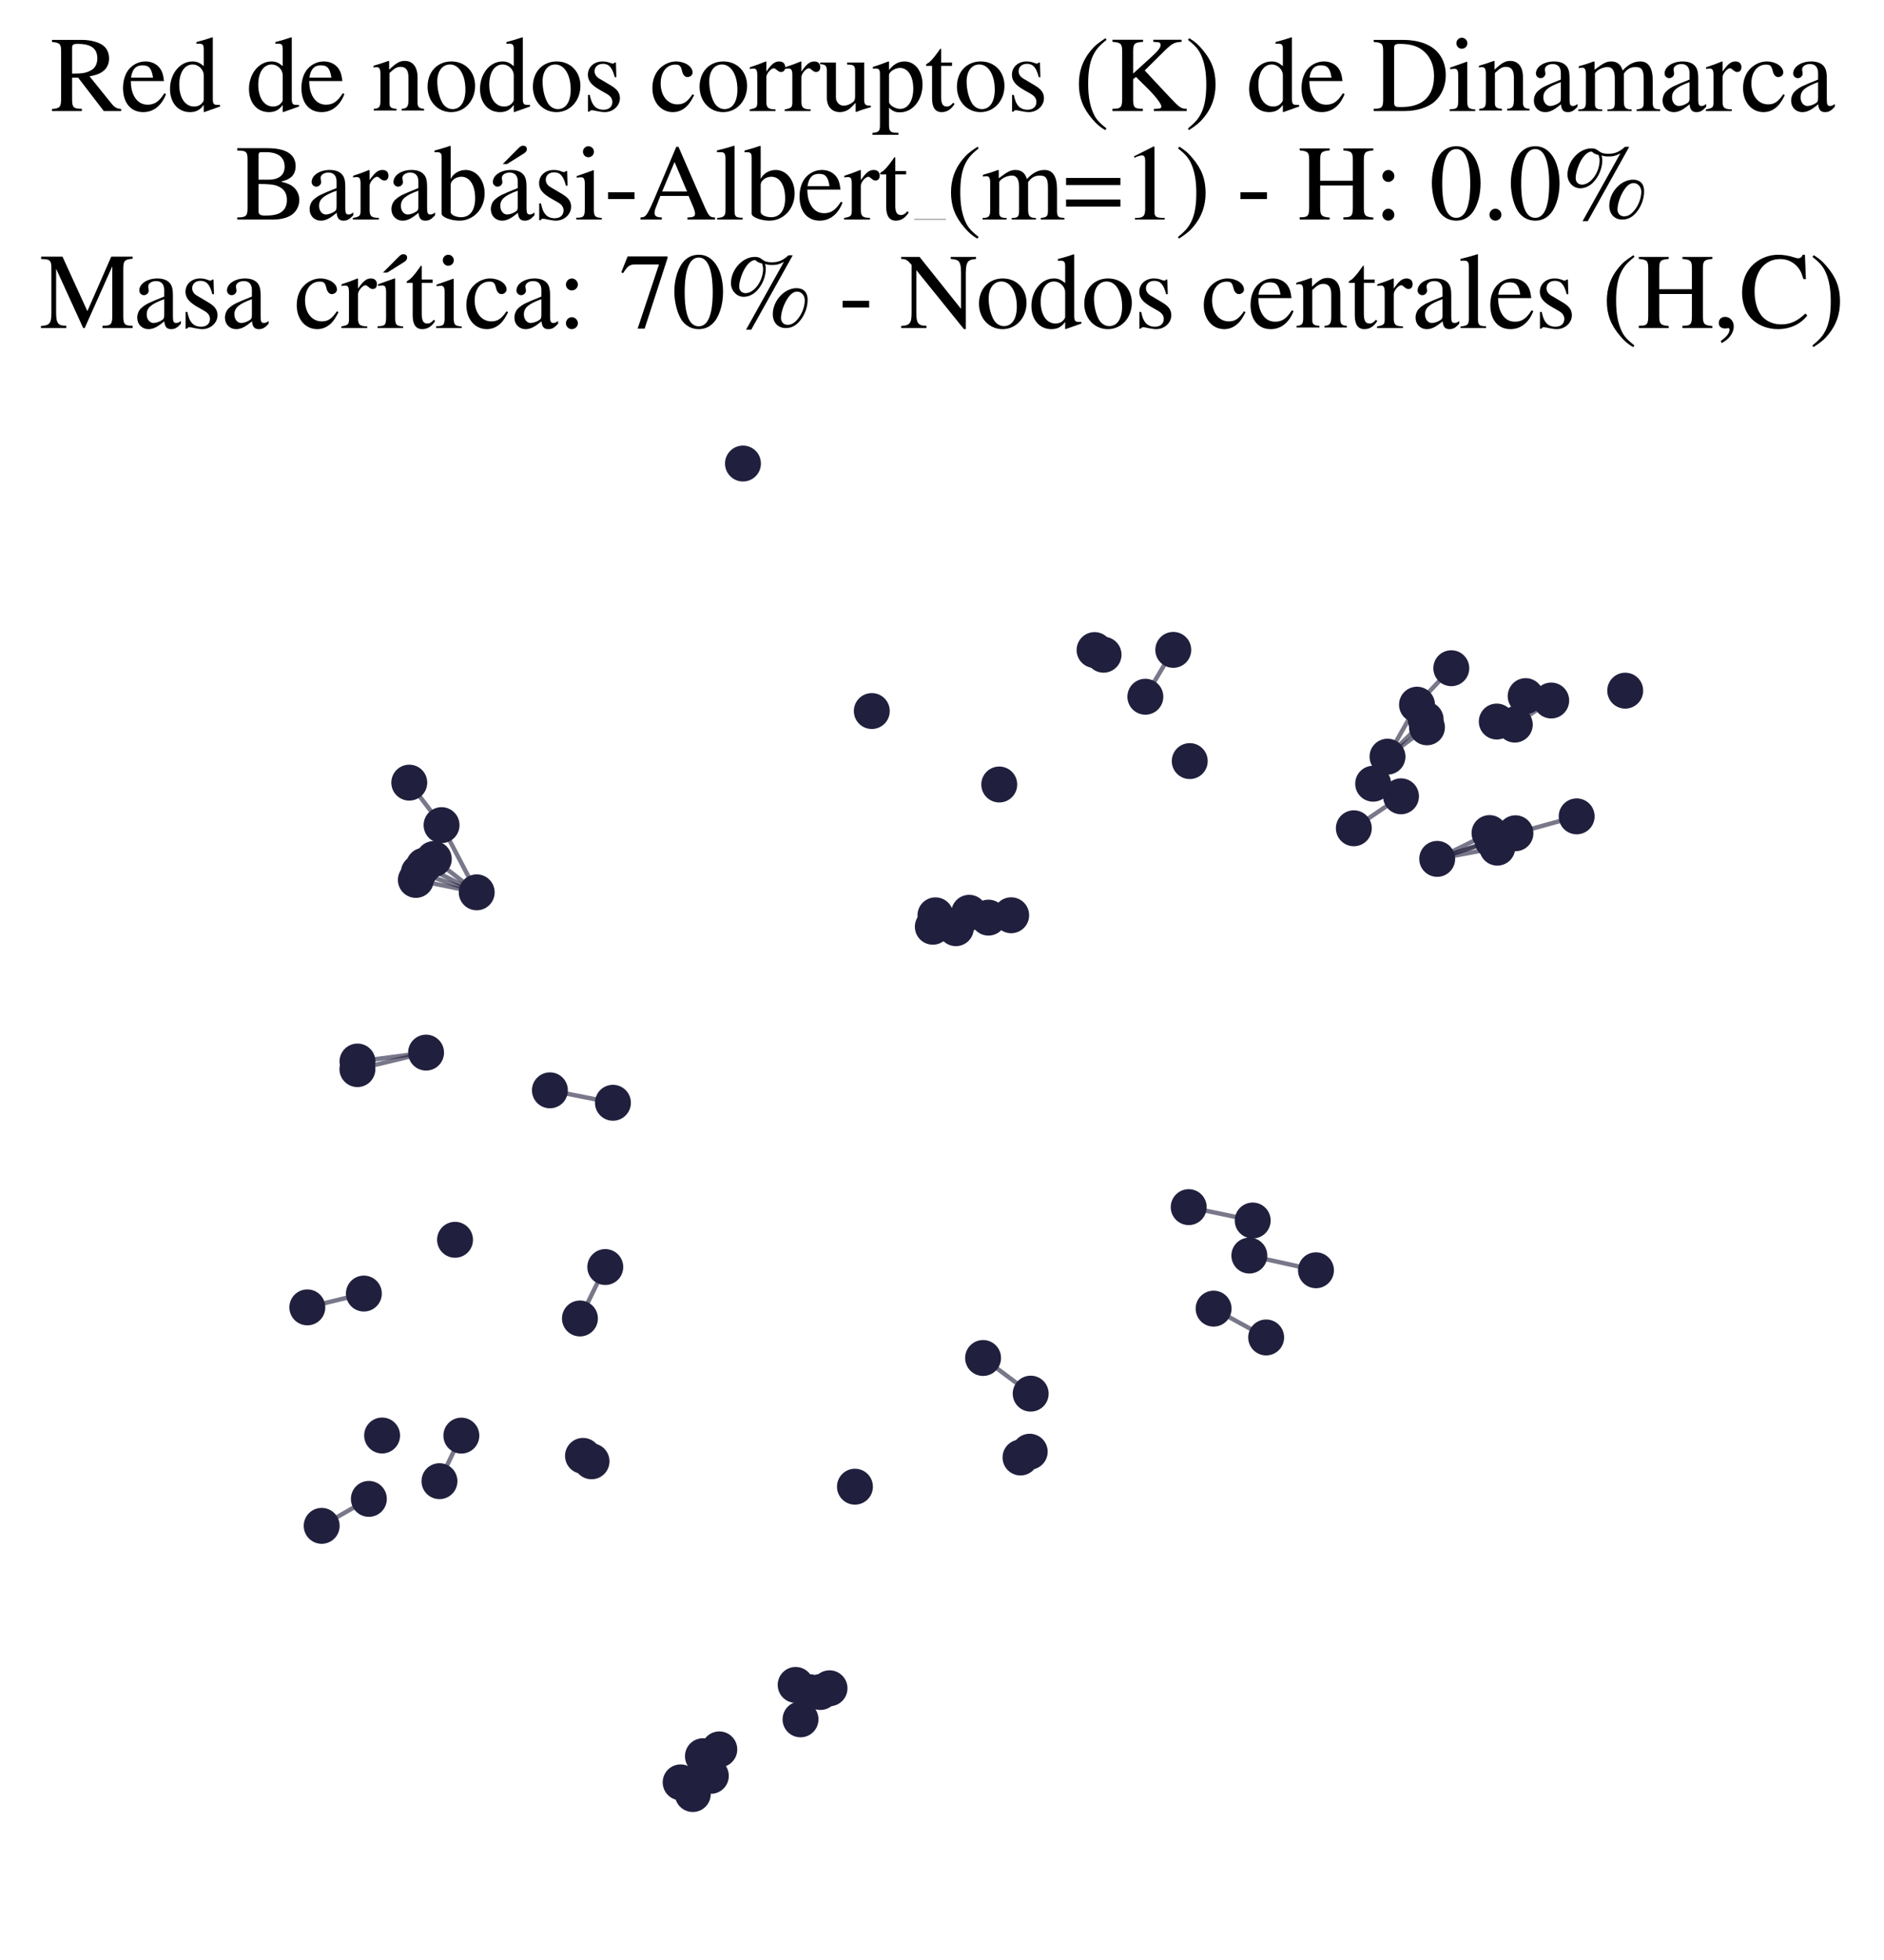 <?xml version="1.0" encoding="utf-8" standalone="no"?>
<!DOCTYPE svg PUBLIC "-//W3C//DTD SVG 1.1//EN"
  "http://www.w3.org/Graphics/SVG/1.1/DTD/svg11.dtd">
<svg xmlns:xlink="http://www.w3.org/1999/xlink" width="171.118pt" height="177.988pt" viewBox="0 0 171.118 177.988" xmlns="http://www.w3.org/2000/svg" version="1.1">
 <defs>
  <style type="text/css">*{stroke-linejoin: round; stroke-linecap: butt}</style>
 </defs>
 <g id="figure_1">
  <g id="patch_1">
   <path d="M 0 177.988 
L 171.118 177.988 
L 171.118 -0 
L 0 -0 
z
" style="fill: #ffffff"/>
  </g>
  <g id="axes_1">
   <g id="LineCollection_1">
    <path d="M 93.614 126.539 
L 89.29 123.302 
" clip-path="url(#paeb552a247)" style="fill: none; stroke: #201f3d; stroke-opacity: 0.6; stroke-width: 0.4"/>
    <path d="M 72.268 152.986 
L 72.709 156.113 
" clip-path="url(#paeb552a247)" style="fill: none; stroke: #201f3d; stroke-opacity: 0.6; stroke-width: 0.4"/>
    <path d="M 130.536 77.984 
L 135.995 76.965 
" clip-path="url(#paeb552a247)" style="fill: none; stroke: #201f3d; stroke-opacity: 0.6; stroke-width: 0.4"/>
    <path d="M 130.536 77.984 
L 135.562 76.326 
" clip-path="url(#paeb552a247)" style="fill: none; stroke: #201f3d; stroke-opacity: 0.6; stroke-width: 0.4"/>
    <path d="M 130.536 77.984 
L 137.643 75.658 
" clip-path="url(#paeb552a247)" style="fill: none; stroke: #201f3d; stroke-opacity: 0.6; stroke-width: 0.4"/>
    <path d="M 130.536 77.984 
L 135.288 75.64 
" clip-path="url(#paeb552a247)" style="fill: none; stroke: #201f3d; stroke-opacity: 0.6; stroke-width: 0.4"/>
    <path d="M 38.698 95.574 
L 32.469 96.383 
" clip-path="url(#paeb552a247)" style="fill: none; stroke: #201f3d; stroke-opacity: 0.6; stroke-width: 0.4"/>
    <path d="M 38.698 95.574 
L 32.463 97.074 
" clip-path="url(#paeb552a247)" style="fill: none; stroke: #201f3d; stroke-opacity: 0.6; stroke-width: 0.4"/>
    <path d="M 40.106 74.919 
L 43.298 81.022 
" clip-path="url(#paeb552a247)" style="fill: none; stroke: #201f3d; stroke-opacity: 0.6; stroke-width: 0.4"/>
    <path d="M 40.106 74.919 
L 37.173 71.062 
" clip-path="url(#paeb552a247)" style="fill: none; stroke: #201f3d; stroke-opacity: 0.6; stroke-width: 0.4"/>
    <path d="M 38.5 78.605 
L 43.298 81.022 
" clip-path="url(#paeb552a247)" style="fill: none; stroke: #201f3d; stroke-opacity: 0.6; stroke-width: 0.4"/>
    <path d="M 91.842 83.103 
L 89.777 83.318 
" clip-path="url(#paeb552a247)" style="fill: none; stroke: #201f3d; stroke-opacity: 0.6; stroke-width: 0.4"/>
    <path d="M 128.702 63.983 
L 126.023 68.703 
" clip-path="url(#paeb552a247)" style="fill: none; stroke: #201f3d; stroke-opacity: 0.6; stroke-width: 0.4"/>
    <path d="M 128.702 63.983 
L 131.817 60.673 
" clip-path="url(#paeb552a247)" style="fill: none; stroke: #201f3d; stroke-opacity: 0.6; stroke-width: 0.4"/>
    <path d="M 84.964 83.109 
L 88.028 82.879 
" clip-path="url(#paeb552a247)" style="fill: none; stroke: #201f3d; stroke-opacity: 0.6; stroke-width: 0.4"/>
    <path d="M 140.891 63.605 
L 137.585 65.793 
" clip-path="url(#paeb552a247)" style="fill: none; stroke: #201f3d; stroke-opacity: 0.6; stroke-width: 0.4"/>
    <path d="M 126.023 68.703 
L 129.488 65.327 
" clip-path="url(#paeb552a247)" style="fill: none; stroke: #201f3d; stroke-opacity: 0.6; stroke-width: 0.4"/>
    <path d="M 126.023 68.703 
L 129.607 66.04 
" clip-path="url(#paeb552a247)" style="fill: none; stroke: #201f3d; stroke-opacity: 0.6; stroke-width: 0.4"/>
    <path d="M 113.779 110.819 
L 107.967 109.605 
" clip-path="url(#paeb552a247)" style="fill: none; stroke: #201f3d; stroke-opacity: 0.6; stroke-width: 0.4"/>
    <path d="M 104.029 63.262 
L 106.565 59.007 
" clip-path="url(#paeb552a247)" style="fill: none; stroke: #201f3d; stroke-opacity: 0.6; stroke-width: 0.4"/>
    <path d="M 64.564 161.244 
L 65.332 158.841 
" clip-path="url(#paeb552a247)" style="fill: none; stroke: #201f3d; stroke-opacity: 0.6; stroke-width: 0.4"/>
    <path d="M 113.475 114.003 
L 119.525 115.338 
" clip-path="url(#paeb552a247)" style="fill: none; stroke: #201f3d; stroke-opacity: 0.6; stroke-width: 0.4"/>
    <path d="M 110.228 118.821 
L 115.001 121.437 
" clip-path="url(#paeb552a247)" style="fill: none; stroke: #201f3d; stroke-opacity: 0.6; stroke-width: 0.4"/>
    <path d="M 137.643 75.658 
L 143.204 74.124 
" clip-path="url(#paeb552a247)" style="fill: none; stroke: #201f3d; stroke-opacity: 0.6; stroke-width: 0.4"/>
    <path d="M 39.915 134.487 
L 41.903 130.35 
" clip-path="url(#paeb552a247)" style="fill: none; stroke: #201f3d; stroke-opacity: 0.6; stroke-width: 0.4"/>
    <path d="M 38.04 79.215 
L 43.298 81.022 
" clip-path="url(#paeb552a247)" style="fill: none; stroke: #201f3d; stroke-opacity: 0.6; stroke-width: 0.4"/>
    <path d="M 54.975 115.044 
L 52.674 119.714 
" clip-path="url(#paeb552a247)" style="fill: none; stroke: #201f3d; stroke-opacity: 0.6; stroke-width: 0.4"/>
    <path d="M 135.946 65.514 
L 138.571 63.205 
" clip-path="url(#paeb552a247)" style="fill: none; stroke: #201f3d; stroke-opacity: 0.6; stroke-width: 0.4"/>
    <path d="M 61.821 161.834 
L 63.846 159.459 
" clip-path="url(#paeb552a247)" style="fill: none; stroke: #201f3d; stroke-opacity: 0.6; stroke-width: 0.4"/>
    <path d="M 88.028 82.879 
L 84.725 84.146 
" clip-path="url(#paeb552a247)" style="fill: none; stroke: #201f3d; stroke-opacity: 0.6; stroke-width: 0.4"/>
    <path d="M 88.028 82.879 
L 89.777 83.318 
" clip-path="url(#paeb552a247)" style="fill: none; stroke: #201f3d; stroke-opacity: 0.6; stroke-width: 0.4"/>
    <path d="M 88.028 82.879 
L 86.818 84.277 
" clip-path="url(#paeb552a247)" style="fill: none; stroke: #201f3d; stroke-opacity: 0.6; stroke-width: 0.4"/>
    <path d="M 37.771 79.894 
L 43.298 81.022 
" clip-path="url(#paeb552a247)" style="fill: none; stroke: #201f3d; stroke-opacity: 0.6; stroke-width: 0.4"/>
    <path d="M 49.947 98.999 
L 55.671 100.129 
" clip-path="url(#paeb552a247)" style="fill: none; stroke: #201f3d; stroke-opacity: 0.6; stroke-width: 0.4"/>
    <path d="M 63.846 159.459 
L 62.925 162.894 
" clip-path="url(#paeb552a247)" style="fill: none; stroke: #201f3d; stroke-opacity: 0.6; stroke-width: 0.4"/>
    <path d="M 33.049 117.452 
L 27.914 118.706 
" clip-path="url(#paeb552a247)" style="fill: none; stroke: #201f3d; stroke-opacity: 0.6; stroke-width: 0.4"/>
    <path d="M 122.965 75.206 
L 127.248 72.302 
" clip-path="url(#paeb552a247)" style="fill: none; stroke: #201f3d; stroke-opacity: 0.6; stroke-width: 0.4"/>
    <path d="M 33.503 136.095 
L 29.218 138.543 
" clip-path="url(#paeb552a247)" style="fill: none; stroke: #201f3d; stroke-opacity: 0.6; stroke-width: 0.4"/>
    <path d="M 39.402 77.995 
L 43.298 81.022 
" clip-path="url(#paeb552a247)" style="fill: none; stroke: #201f3d; stroke-opacity: 0.6; stroke-width: 0.4"/>
   </g>
   <g id="PathCollection_1">
    <defs>
     <path id="mf05f7981d8" d="M 0 1.581 
C 0.419 1.581 0.822 1.415 1.118 1.118 
C 1.415 0.822 1.581 0.419 1.581 0 
C 1.581 -0.419 1.415 -0.822 1.118 -1.118 
C 0.822 -1.415 0.419 -1.581 0 -1.581 
C -0.419 -1.581 -0.822 -1.415 -1.118 -1.118 
C -1.415 -0.822 -1.581 -0.419 -1.581 0 
C -1.581 0.419 -1.415 0.822 -1.118 1.118 
C -0.822 1.415 -0.419 1.581 0 1.581 
z
" style="stroke: #201f3d; stroke-width: 0.1"/>
    </defs>
    <g clip-path="url(#paeb552a247)">
     <use xlink:href="#mf05f7981d8" x="72.268" y="152.986" style="fill: #201f3d; stroke: #201f3d; stroke-width: 0.1"/>
     <use xlink:href="#mf05f7981d8" x="140.891" y="63.605" style="fill: #201f3d; stroke: #201f3d; stroke-width: 0.1"/>
     <use xlink:href="#mf05f7981d8" x="72.709" y="156.113" style="fill: #201f3d; stroke: #201f3d; stroke-width: 0.1"/>
     <use xlink:href="#mf05f7981d8" x="32.469" y="96.383" style="fill: #201f3d; stroke: #201f3d; stroke-width: 0.1"/>
     <use xlink:href="#mf05f7981d8" x="43.298" y="81.022" style="fill: #201f3d; stroke: #201f3d; stroke-width: 0.1"/>
     <use xlink:href="#mf05f7981d8" x="131.817" y="60.673" style="fill: #201f3d; stroke: #201f3d; stroke-width: 0.1"/>
     <use xlink:href="#mf05f7981d8" x="90.759" y="71.231" style="fill: #201f3d; stroke: #201f3d; stroke-width: 0.1"/>
     <use xlink:href="#mf05f7981d8" x="135.946" y="65.514" style="fill: #201f3d; stroke: #201f3d; stroke-width: 0.1"/>
     <use xlink:href="#mf05f7981d8" x="113.779" y="110.819" style="fill: #201f3d; stroke: #201f3d; stroke-width: 0.1"/>
     <use xlink:href="#mf05f7981d8" x="106.565" y="59.007" style="fill: #201f3d; stroke: #201f3d; stroke-width: 0.1"/>
     <use xlink:href="#mf05f7981d8" x="27.914" y="118.706" style="fill: #201f3d; stroke: #201f3d; stroke-width: 0.1"/>
     <use xlink:href="#mf05f7981d8" x="37.771" y="79.894" style="fill: #201f3d; stroke: #201f3d; stroke-width: 0.1"/>
     <use xlink:href="#mf05f7981d8" x="67.482" y="42.088" style="fill: #201f3d; stroke: #201f3d; stroke-width: 0.1"/>
     <use xlink:href="#mf05f7981d8" x="113.475" y="114.003" style="fill: #201f3d; stroke: #201f3d; stroke-width: 0.1"/>
     <use xlink:href="#mf05f7981d8" x="38.698" y="95.574" style="fill: #201f3d; stroke: #201f3d; stroke-width: 0.1"/>
     <use xlink:href="#mf05f7981d8" x="93.526" y="131.812" style="fill: #201f3d; stroke: #201f3d; stroke-width: 0.1"/>
     <use xlink:href="#mf05f7981d8" x="62.925" y="162.894" style="fill: #201f3d; stroke: #201f3d; stroke-width: 0.1"/>
     <use xlink:href="#mf05f7981d8" x="74.516" y="153.629" style="fill: #201f3d; stroke: #201f3d; stroke-width: 0.1"/>
     <use xlink:href="#mf05f7981d8" x="41.903" y="130.35" style="fill: #201f3d; stroke: #201f3d; stroke-width: 0.1"/>
     <use xlink:href="#mf05f7981d8" x="64.564" y="161.244" style="fill: #201f3d; stroke: #201f3d; stroke-width: 0.1"/>
     <use xlink:href="#mf05f7981d8" x="110.228" y="118.821" style="fill: #201f3d; stroke: #201f3d; stroke-width: 0.1"/>
     <use xlink:href="#mf05f7981d8" x="129.488" y="65.327" style="fill: #201f3d; stroke: #201f3d; stroke-width: 0.1"/>
     <use xlink:href="#mf05f7981d8" x="108.061" y="69.105" style="fill: #201f3d; stroke: #201f3d; stroke-width: 0.1"/>
     <use xlink:href="#mf05f7981d8" x="135.995" y="76.965" style="fill: #201f3d; stroke: #201f3d; stroke-width: 0.1"/>
     <use xlink:href="#mf05f7981d8" x="61.821" y="161.834" style="fill: #201f3d; stroke: #201f3d; stroke-width: 0.1"/>
     <use xlink:href="#mf05f7981d8" x="89.777" y="83.318" style="fill: #201f3d; stroke: #201f3d; stroke-width: 0.1"/>
     <use xlink:href="#mf05f7981d8" x="143.204" y="74.124" style="fill: #201f3d; stroke: #201f3d; stroke-width: 0.1"/>
     <use xlink:href="#mf05f7981d8" x="39.915" y="134.487" style="fill: #201f3d; stroke: #201f3d; stroke-width: 0.1"/>
     <use xlink:href="#mf05f7981d8" x="38.04" y="79.215" style="fill: #201f3d; stroke: #201f3d; stroke-width: 0.1"/>
     <use xlink:href="#mf05f7981d8" x="52.674" y="119.714" style="fill: #201f3d; stroke: #201f3d; stroke-width: 0.1"/>
     <use xlink:href="#mf05f7981d8" x="29.218" y="138.543" style="fill: #201f3d; stroke: #201f3d; stroke-width: 0.1"/>
     <use xlink:href="#mf05f7981d8" x="41.33" y="112.57" style="fill: #201f3d; stroke: #201f3d; stroke-width: 0.1"/>
     <use xlink:href="#mf05f7981d8" x="84.964" y="83.109" style="fill: #201f3d; stroke: #201f3d; stroke-width: 0.1"/>
     <use xlink:href="#mf05f7981d8" x="128.702" y="63.983" style="fill: #201f3d; stroke: #201f3d; stroke-width: 0.1"/>
     <use xlink:href="#mf05f7981d8" x="135.288" y="75.64" style="fill: #201f3d; stroke: #201f3d; stroke-width: 0.1"/>
     <use xlink:href="#mf05f7981d8" x="55.671" y="100.129" style="fill: #201f3d; stroke: #201f3d; stroke-width: 0.1"/>
     <use xlink:href="#mf05f7981d8" x="119.525" y="115.338" style="fill: #201f3d; stroke: #201f3d; stroke-width: 0.1"/>
     <use xlink:href="#mf05f7981d8" x="73.577" y="153.651" style="fill: #201f3d; stroke: #201f3d; stroke-width: 0.1"/>
     <use xlink:href="#mf05f7981d8" x="79.183" y="64.561" style="fill: #201f3d; stroke: #201f3d; stroke-width: 0.1"/>
     <use xlink:href="#mf05f7981d8" x="130.536" y="77.984" style="fill: #201f3d; stroke: #201f3d; stroke-width: 0.1"/>
     <use xlink:href="#mf05f7981d8" x="89.29" y="123.302" style="fill: #201f3d; stroke: #201f3d; stroke-width: 0.1"/>
     <use xlink:href="#mf05f7981d8" x="52.953" y="132.19" style="fill: #201f3d; stroke: #201f3d; stroke-width: 0.1"/>
     <use xlink:href="#mf05f7981d8" x="38.5" y="78.605" style="fill: #201f3d; stroke: #201f3d; stroke-width: 0.1"/>
     <use xlink:href="#mf05f7981d8" x="37.173" y="71.062" style="fill: #201f3d; stroke: #201f3d; stroke-width: 0.1"/>
     <use xlink:href="#mf05f7981d8" x="138.571" y="63.205" style="fill: #201f3d; stroke: #201f3d; stroke-width: 0.1"/>
     <use xlink:href="#mf05f7981d8" x="75.343" y="153.291" style="fill: #201f3d; stroke: #201f3d; stroke-width: 0.1"/>
     <use xlink:href="#mf05f7981d8" x="32.463" y="97.074" style="fill: #201f3d; stroke: #201f3d; stroke-width: 0.1"/>
     <use xlink:href="#mf05f7981d8" x="137.585" y="65.793" style="fill: #201f3d; stroke: #201f3d; stroke-width: 0.1"/>
     <use xlink:href="#mf05f7981d8" x="84.725" y="84.146" style="fill: #201f3d; stroke: #201f3d; stroke-width: 0.1"/>
     <use xlink:href="#mf05f7981d8" x="92.69" y="132.337" style="fill: #201f3d; stroke: #201f3d; stroke-width: 0.1"/>
     <use xlink:href="#mf05f7981d8" x="129.607" y="66.04" style="fill: #201f3d; stroke: #201f3d; stroke-width: 0.1"/>
     <use xlink:href="#mf05f7981d8" x="88.028" y="82.879" style="fill: #201f3d; stroke: #201f3d; stroke-width: 0.1"/>
     <use xlink:href="#mf05f7981d8" x="115.001" y="121.437" style="fill: #201f3d; stroke: #201f3d; stroke-width: 0.1"/>
     <use xlink:href="#mf05f7981d8" x="104.029" y="63.262" style="fill: #201f3d; stroke: #201f3d; stroke-width: 0.1"/>
     <use xlink:href="#mf05f7981d8" x="53.728" y="132.683" style="fill: #201f3d; stroke: #201f3d; stroke-width: 0.1"/>
     <use xlink:href="#mf05f7981d8" x="135.562" y="76.326" style="fill: #201f3d; stroke: #201f3d; stroke-width: 0.1"/>
     <use xlink:href="#mf05f7981d8" x="122.965" y="75.206" style="fill: #201f3d; stroke: #201f3d; stroke-width: 0.1"/>
     <use xlink:href="#mf05f7981d8" x="77.652" y="134.988" style="fill: #201f3d; stroke: #201f3d; stroke-width: 0.1"/>
     <use xlink:href="#mf05f7981d8" x="39.402" y="77.995" style="fill: #201f3d; stroke: #201f3d; stroke-width: 0.1"/>
     <use xlink:href="#mf05f7981d8" x="127.248" y="72.302" style="fill: #201f3d; stroke: #201f3d; stroke-width: 0.1"/>
     <use xlink:href="#mf05f7981d8" x="137.643" y="75.658" style="fill: #201f3d; stroke: #201f3d; stroke-width: 0.1"/>
     <use xlink:href="#mf05f7981d8" x="99.416" y="59.024" style="fill: #201f3d; stroke: #201f3d; stroke-width: 0.1"/>
     <use xlink:href="#mf05f7981d8" x="49.947" y="98.999" style="fill: #201f3d; stroke: #201f3d; stroke-width: 0.1"/>
     <use xlink:href="#mf05f7981d8" x="86.818" y="84.277" style="fill: #201f3d; stroke: #201f3d; stroke-width: 0.1"/>
     <use xlink:href="#mf05f7981d8" x="93.614" y="126.539" style="fill: #201f3d; stroke: #201f3d; stroke-width: 0.1"/>
     <use xlink:href="#mf05f7981d8" x="63.846" y="159.459" style="fill: #201f3d; stroke: #201f3d; stroke-width: 0.1"/>
     <use xlink:href="#mf05f7981d8" x="126.023" y="68.703" style="fill: #201f3d; stroke: #201f3d; stroke-width: 0.1"/>
     <use xlink:href="#mf05f7981d8" x="100.232" y="59.447" style="fill: #201f3d; stroke: #201f3d; stroke-width: 0.1"/>
     <use xlink:href="#mf05f7981d8" x="33.503" y="136.095" style="fill: #201f3d; stroke: #201f3d; stroke-width: 0.1"/>
     <use xlink:href="#mf05f7981d8" x="40.106" y="74.919" style="fill: #201f3d; stroke: #201f3d; stroke-width: 0.1"/>
     <use xlink:href="#mf05f7981d8" x="107.967" y="109.605" style="fill: #201f3d; stroke: #201f3d; stroke-width: 0.1"/>
     <use xlink:href="#mf05f7981d8" x="34.706" y="130.34" style="fill: #201f3d; stroke: #201f3d; stroke-width: 0.1"/>
     <use xlink:href="#mf05f7981d8" x="147.613" y="62.71" style="fill: #201f3d; stroke: #201f3d; stroke-width: 0.1"/>
     <use xlink:href="#mf05f7981d8" x="33.049" y="117.452" style="fill: #201f3d; stroke: #201f3d; stroke-width: 0.1"/>
     <use xlink:href="#mf05f7981d8" x="54.975" y="115.044" style="fill: #201f3d; stroke: #201f3d; stroke-width: 0.1"/>
     <use xlink:href="#mf05f7981d8" x="124.72" y="71.16" style="fill: #201f3d; stroke: #201f3d; stroke-width: 0.1"/>
     <use xlink:href="#mf05f7981d8" x="65.332" y="158.841" style="fill: #201f3d; stroke: #201f3d; stroke-width: 0.1"/>
     <use xlink:href="#mf05f7981d8" x="91.842" y="83.103" style="fill: #201f3d; stroke: #201f3d; stroke-width: 0.1"/>
    </g>
   </g>
   <g id="text_1">
    <!-- Red de nodos corruptos (K) de Dinamarca -->
    <g transform="translate(4.551 10.084) scale(0.096 -0.096)">
     <defs>
      <path id="NimbusRomNo9L-Regu-52" d="M 4218 121 
C 3974 140 3846 205 3661 424 
L 2342 2061 
C 2771 2143 2963 2219 3174 2388 
C 3379 2553 3501 2818 3501 3113 
C 3501 3385 3418 3618 3251 3801 
C 3008 4059 2477 4224 1875 4224 
L 109 4224 
L 109 4102 
C 589 4051 653 3981 653 3528 
L 653 765 
C 653 236 589 159 109 121 
L 109 0 
L 1882 0 
L 1882 134 
C 1389 134 1306 219 1306 692 
L 1306 1984 
L 1664 1984 
L 3187 0 
L 4218 0 
L 4218 121 
z
M 1306 3762 
C 1306 3937 1376 3987 1632 3987 
C 2432 3987 2803 3716 2803 3123 
C 2803 2807 2669 2542 2438 2423 
C 2144 2258 1920 2221 1306 2221 
L 1306 3762 
z
" transform="scale(0.016)"/>
      <path id="NimbusRomNo9L-Regu-65" d="M 2611 1053 
C 2304 564 2029 378 1619 378 
C 1254 378 979 564 794 930 
C 678 1174 634 1386 621 1779 
L 2592 1779 
C 2541 2193 2477 2377 2317 2581 
C 2125 2811 1830 2944 1498 2944 
C 1178 2944 877 2829 634 2611 
C 333 2349 160 1894 160 1370 
C 160 486 621 -64 1357 -64 
C 1965 -64 2445 315 2714 1008 
L 2611 1053 
z
M 634 1984 
C 704 2479 922 2714 1312 2714 
C 1702 2714 1856 2535 1939 1984 
L 634 1984 
z
" transform="scale(0.016)"/>
      <path id="NimbusRomNo9L-Regu-64" d="M 2202 -64 
L 3142 269 
L 3142 365 
C 3027 365 3014 365 2995 365 
C 2765 365 2714 435 2714 731 
L 2714 4364 
L 2682 4377 
C 2374 4268 2150 4204 1741 4096 
L 1741 3994 
C 1792 4000 1830 4000 1882 4000 
C 2118 4000 2176 3936 2176 3672 
L 2176 2669 
C 1933 2874 1760 2944 1504 2944 
C 768 2944 173 2221 173 1312 
C 173 493 653 -64 1357 -64 
C 1715 -64 1958 64 2176 365 
L 2176 -45 
L 2202 -64 
z
M 2176 653 
C 2176 608 2131 531 2067 461 
C 1952 333 1792 269 1606 269 
C 1075 269 723 781 723 1568 
C 723 2291 1037 2765 1523 2765 
C 1862 2765 2176 2464 2176 2125 
L 2176 653 
z
" transform="scale(0.016)"/>
      <path id="NimbusRomNo9L-Regu-6e" d="M 102 2579 
C 141 2598 205 2605 275 2605 
C 454 2605 512 2509 512 2195 
L 512 608 
C 512 243 442 154 115 128 
L 115 32 
L 1472 32 
L 1472 128 
C 1146 154 1050 230 1050 461 
L 1050 2259 
C 1357 2547 1498 2624 1709 2624 
C 2022 2624 2176 2426 2176 2003 
L 2176 666 
C 2176 262 2093 154 1773 128 
L 1773 32 
L 3104 32 
L 3104 128 
C 2790 160 2714 237 2714 550 
L 2714 2016 
C 2714 2618 2432 2976 1958 2976 
C 1664 2976 1466 2867 1030 2458 
L 1030 2963 
L 986 2976 
C 672 2861 454 2790 102 2688 
L 102 2579 
z
" transform="scale(0.016)"/>
      <path id="NimbusRomNo9L-Regu-6f" d="M 1600 2944 
C 768 2944 186 2330 186 1446 
C 186 582 781 -64 1587 -64 
C 2394 -64 3008 614 3008 1498 
C 3008 2336 2419 2944 1600 2944 
z
M 1517 2765 
C 2054 2765 2432 2150 2432 1274 
C 2432 550 2144 115 1664 115 
C 1414 115 1178 269 1043 525 
C 864 858 762 1306 762 1760 
C 762 2368 1062 2765 1517 2765 
z
" transform="scale(0.016)"/>
      <path id="NimbusRomNo9L-Regu-73" d="M 2016 2010 
L 1990 2880 
L 1920 2880 
L 1907 2867 
C 1850 2822 1843 2816 1818 2816 
C 1779 2816 1715 2829 1645 2861 
C 1504 2915 1363 2944 1197 2944 
C 691 2944 326 2616 326 2154 
C 326 1796 531 1539 1075 1231 
L 1446 1020 
C 1670 892 1779 737 1779 539 
C 1779 256 1574 77 1248 77 
C 1030 77 832 159 710 298 
C 576 455 518 600 435 960 
L 333 960 
L 333 -39 
L 416 -39 
C 461 33 486 48 563 48 
C 621 48 710 35 858 -2 
C 1037 -39 1210 -64 1325 -64 
C 1818 -64 2227 308 2227 757 
C 2227 1077 2074 1289 1690 1520 
L 998 1930 
C 819 2033 723 2194 723 2367 
C 723 2624 922 2803 1216 2803 
C 1581 2803 1773 2583 1920 2010 
L 2016 2010 
z
" transform="scale(0.016)"/>
      <path id="NimbusRomNo9L-Regu-63" d="M 2547 998 
C 2240 550 2010 397 1645 397 
C 1062 397 653 909 653 1645 
C 653 2304 1005 2758 1523 2758 
C 1754 2758 1837 2688 1901 2451 
L 1939 2310 
C 1990 2131 2106 2016 2240 2016 
C 2406 2016 2547 2138 2547 2285 
C 2547 2643 2099 2944 1562 2944 
C 1248 2944 922 2816 659 2586 
C 339 2304 160 1869 160 1363 
C 160 531 666 -64 1376 -64 
C 1664 -64 1920 38 2150 237 
C 2323 390 2445 563 2637 941 
L 2547 998 
z
" transform="scale(0.016)"/>
      <path id="NimbusRomNo9L-Regu-72" d="M 45 2496 
C 134 2515 192 2522 269 2522 
C 429 2522 486 2419 486 2138 
L 486 538 
C 486 218 442 173 32 96 
L 32 0 
L 1568 0 
L 1568 102 
C 1133 102 1024 199 1024 565 
L 1024 2013 
C 1024 2219 1299 2541 1472 2541 
C 1510 2541 1568 2509 1638 2445 
C 1741 2355 1811 2317 1894 2317 
C 2048 2317 2144 2426 2144 2605 
C 2144 2816 2010 2944 1792 2944 
C 1523 2944 1338 2797 1024 2343 
L 1024 2931 
L 992 2944 
C 653 2803 422 2721 45 2599 
L 45 2496 
z
" transform="scale(0.016)"/>
      <path id="NimbusRomNo9L-Regu-75" d="M 3066 320 
L 3034 320 
C 2739 320 2669 390 2669 685 
L 2669 2880 
L 1658 2880 
L 1658 2758 
C 2054 2758 2131 2694 2131 2375 
L 2131 875 
C 2131 697 2099 607 2010 537 
C 1837 397 1638 320 1446 320 
C 1197 320 992 537 992 805 
L 992 2880 
L 58 2880 
L 58 2778 
C 365 2778 454 2682 454 2387 
L 454 770 
C 454 263 762 -64 1229 -64 
C 1466 -64 1715 38 1888 211 
L 2163 486 
L 2163 -45 
L 2189 -58 
C 2509 70 2739 141 3066 230 
L 3066 320 
z
" transform="scale(0.016)"/>
      <path id="NimbusRomNo9L-Regu-70" d="M 58 2516 
C 115 2522 160 2522 218 2522 
C 435 2522 480 2458 480 2155 
L 480 -855 
C 480 -1189 410 -1261 32 -1299 
L 32 -1408 
L 1581 -1408 
L 1581 -1293 
C 1101 -1293 1018 -1222 1018 -816 
L 1018 199 
C 1242 -13 1395 -77 1664 -77 
C 2419 -77 3008 643 3008 1575 
C 3008 2372 2560 2944 1939 2944 
C 1581 2944 1299 2784 1018 2438 
L 1018 2931 
L 979 2944 
C 634 2810 410 2726 58 2618 
L 58 2516 
z
M 1018 2136 
C 1018 2329 1376 2560 1670 2560 
C 2144 2560 2458 2071 2458 1324 
C 2458 611 2144 128 1683 128 
C 1382 128 1018 359 1018 552 
L 1018 2136 
z
" transform="scale(0.016)"/>
      <path id="NimbusRomNo9L-Regu-74" d="M 1632 2880 
L 986 2880 
L 986 3622 
C 986 3686 979 3706 941 3706 
C 896 3648 858 3590 813 3526 
C 570 3174 294 2867 192 2841 
C 122 2794 83 2748 83 2715 
C 83 2695 90 2682 109 2682 
L 448 2682 
L 448 751 
C 448 212 640 -64 1018 -64 
C 1331 -64 1574 90 1786 423 
L 1702 493 
C 1568 333 1459 269 1318 269 
C 1082 269 986 443 986 847 
L 986 2682 
L 1632 2682 
L 1632 2880 
z
" transform="scale(0.016)"/>
      <path id="NimbusRomNo9L-Regu-28" d="M 1888 4326 
C 1414 4019 1222 3853 986 3558 
C 531 3002 307 2362 307 1613 
C 307 800 544 173 1107 -480 
C 1370 -787 1536 -928 1869 -1133 
L 1946 -1030 
C 1434 -627 1254 -403 1082 77 
C 928 506 858 992 858 1632 
C 858 2304 941 2829 1114 3226 
C 1293 3622 1485 3853 1946 4224 
L 1888 4326 
z
" transform="scale(0.016)"/>
      <path id="NimbusRomNo9L-Regu-4b" d="M 2643 4109 
C 2720 4096 2784 4096 2810 4096 
C 3002 4096 3078 4045 3078 3917 
C 3078 3775 2931 3583 2579 3257 
L 1446 2224 
L 1446 3534 
C 1446 4000 1517 4071 2035 4109 
L 2035 4231 
L 218 4231 
L 218 4109 
C 717 4071 794 3988 794 3531 
L 794 750 
C 794 217 723 134 218 134 
L 218 0 
L 2022 0 
L 2022 134 
C 1523 134 1446 211 1446 683 
L 1446 1891 
L 1613 2026 
L 2291 1355 
C 2778 876 3123 422 3123 269 
C 3123 179 3034 134 2854 134 
C 2822 134 2752 134 2675 121 
L 2675 0 
L 4627 0 
L 4627 134 
C 4294 134 4205 198 3622 816 
L 2131 2409 
L 3347 3611 
C 3782 4026 3885 4077 4320 4109 
L 4320 4231 
L 2643 4231 
L 2643 4109 
z
" transform="scale(0.016)"/>
      <path id="NimbusRomNo9L-Regu-29" d="M 243 -1133 
C 717 -826 909 -659 1146 -365 
C 1600 192 1824 832 1824 1581 
C 1824 2400 1587 3021 1024 3674 
C 762 3981 595 4122 262 4326 
L 186 4224 
C 698 3821 870 3597 1050 3117 
C 1203 2688 1274 2202 1274 1562 
C 1274 896 1190 365 1018 -26 
C 838 -429 646 -659 186 -1030 
L 243 -1133 
z
" transform="scale(0.016)"/>
      <path id="NimbusRomNo9L-Regu-44" d="M 666 679 
C 666 217 589 134 102 134 
L 102 0 
L 1920 0 
C 2662 0 3334 210 3731 568 
C 4147 944 4384 1512 4384 2131 
C 4384 2706 4192 3203 3840 3554 
C 3405 3994 2707 4224 1830 4224 
L 102 4224 
L 102 4102 
C 608 4057 666 4000 666 3525 
L 666 679 
z
M 1318 3738 
C 1318 3936 1389 3987 1651 3987 
C 2202 3987 2618 3885 2925 3668 
C 3424 3323 3686 2775 3686 2087 
C 3686 1334 3424 798 2906 498 
C 2579 314 2208 237 1651 237 
C 1395 237 1318 294 1318 498 
L 1318 3738 
z
" transform="scale(0.016)"/>
      <path id="NimbusRomNo9L-Regu-69" d="M 1120 2929 
L 128 2579 
L 128 2484 
L 179 2490 
C 256 2502 339 2509 397 2509 
C 550 2509 608 2406 608 2125 
L 608 640 
C 608 179 544 109 102 109 
L 102 0 
L 1619 0 
L 1619 96 
C 1197 128 1146 191 1146 650 
L 1146 2910 
L 1120 2929 
z
M 819 4352 
C 646 4352 499 4205 499 4026 
C 499 3847 640 3699 819 3699 
C 1005 3699 1152 3840 1152 4026 
C 1152 4205 1005 4352 819 4352 
z
" transform="scale(0.016)"/>
      <path id="NimbusRomNo9L-Regu-61" d="M 2829 423 
C 2720 333 2643 301 2547 301 
C 2400 301 2355 390 2355 672 
L 2355 1920 
C 2355 2253 2323 2438 2227 2592 
C 2086 2822 1811 2944 1434 2944 
C 832 2944 358 2630 358 2227 
C 358 2080 486 1952 634 1952 
C 787 1952 922 2080 922 2221 
C 922 2246 915 2278 909 2323 
C 896 2381 890 2432 890 2477 
C 890 2650 1094 2790 1350 2790 
C 1664 2790 1837 2605 1837 2259 
L 1837 1869 
C 851 1472 742 1421 467 1178 
C 326 1050 237 832 237 621 
C 237 218 518 -64 909 -64 
C 1190 -64 1453 70 1843 403 
C 1875 70 1990 -64 2253 -64 
C 2470 -64 2605 13 2829 256 
L 2829 423 
z
M 1837 783 
C 1837 584 1805 526 1670 449 
C 1517 359 1338 301 1203 301 
C 979 301 800 520 800 796 
L 800 822 
C 800 1201 1062 1433 1837 1715 
L 1837 783 
z
" transform="scale(0.016)"/>
      <path id="NimbusRomNo9L-Regu-6d" d="M 122 2547 
C 205 2566 256 2573 326 2573 
C 493 2573 550 2470 550 2162 
L 550 539 
C 550 192 461 96 102 96 
L 102 0 
L 1523 0 
L 1523 96 
C 1184 96 1088 166 1088 418 
L 1088 2234 
C 1088 2246 1139 2310 1184 2355 
C 1344 2502 1619 2611 1843 2611 
C 2125 2611 2266 2385 2266 1932 
L 2266 528 
C 2266 167 2195 96 1830 96 
L 1830 0 
L 3264 0 
L 3264 96 
C 2899 96 2803 205 2803 603 
L 2803 2221 
C 2995 2496 3206 2611 3501 2611 
C 3866 2611 3981 2438 3981 1907 
L 3981 557 
C 3981 192 3930 141 3558 96 
L 3558 0 
L 4960 0 
L 4960 96 
L 4794 115 
C 4602 115 4518 230 4518 480 
L 4518 1802 
C 4518 2559 4269 2944 3776 2944 
C 3405 2944 3078 2778 2733 2407 
C 2618 2771 2400 2944 2054 2944 
C 1773 2944 1594 2854 1062 2451 
L 1062 2931 
L 1018 2944 
C 691 2822 474 2752 122 2656 
L 122 2547 
z
" transform="scale(0.016)"/>
     </defs>
     <use xlink:href="#NimbusRomNo9L-Regu-52" transform="scale(0.996)"/>
     <use xlink:href="#NimbusRomNo9L-Regu-65" transform="translate(66.45 0) scale(0.996)"/>
     <use xlink:href="#NimbusRomNo9L-Regu-64" transform="translate(110.684 0) scale(0.996)"/>
     <use xlink:href="#NimbusRomNo9L-Regu-64" transform="translate(185.403 0) scale(0.996)"/>
     <use xlink:href="#NimbusRomNo9L-Regu-65" transform="translate(235.217 0) scale(0.996)"/>
     <use xlink:href="#NimbusRomNo9L-Regu-6e" transform="translate(304.357 0) scale(0.996)"/>
     <use xlink:href="#NimbusRomNo9L-Regu-6f" transform="translate(354.17 0) scale(0.996)"/>
     <use xlink:href="#NimbusRomNo9L-Regu-64" transform="translate(403.983 0) scale(0.996)"/>
     <use xlink:href="#NimbusRomNo9L-Regu-6f" transform="translate(453.796 0) scale(0.996)"/>
     <use xlink:href="#NimbusRomNo9L-Regu-73" transform="translate(503.61 0) scale(0.996)"/>
     <use xlink:href="#NimbusRomNo9L-Regu-63" transform="translate(567.27 0) scale(0.996)"/>
     <use xlink:href="#NimbusRomNo9L-Regu-6f" transform="translate(611.503 0) scale(0.996)"/>
     <use xlink:href="#NimbusRomNo9L-Regu-72" transform="translate(661.317 0) scale(0.996)"/>
     <use xlink:href="#NimbusRomNo9L-Regu-72" transform="translate(694.492 0) scale(0.996)"/>
     <use xlink:href="#NimbusRomNo9L-Regu-75" transform="translate(727.667 0) scale(0.996)"/>
     <use xlink:href="#NimbusRomNo9L-Regu-70" transform="translate(777.48 0) scale(0.996)"/>
     <use xlink:href="#NimbusRomNo9L-Regu-74" transform="translate(827.294 0) scale(0.996)"/>
     <use xlink:href="#NimbusRomNo9L-Regu-6f" transform="translate(854.989 0) scale(0.996)"/>
     <use xlink:href="#NimbusRomNo9L-Regu-73" transform="translate(904.802 0) scale(0.996)"/>
     <use xlink:href="#NimbusRomNo9L-Regu-28" transform="translate(968.462 0) scale(0.996)"/>
     <use xlink:href="#NimbusRomNo9L-Regu-4b" transform="translate(1001.637 0) scale(0.996)"/>
     <use xlink:href="#NimbusRomNo9L-Regu-29" transform="translate(1073.567 0) scale(0.996)"/>
     <use xlink:href="#NimbusRomNo9L-Regu-64" transform="translate(1131.649 0) scale(0.996)"/>
     <use xlink:href="#NimbusRomNo9L-Regu-65" transform="translate(1181.462 0) scale(0.996)"/>
     <use xlink:href="#NimbusRomNo9L-Regu-44" transform="translate(1250.603 0) scale(0.996)"/>
     <use xlink:href="#NimbusRomNo9L-Regu-69" transform="translate(1322.533 0) scale(0.996)"/>
     <use xlink:href="#NimbusRomNo9L-Regu-6e" transform="translate(1350.228 0) scale(0.996)"/>
     <use xlink:href="#NimbusRomNo9L-Regu-61" transform="translate(1400.041 0) scale(0.996)"/>
     <use xlink:href="#NimbusRomNo9L-Regu-6d" transform="translate(1444.275 0) scale(0.996)"/>
     <use xlink:href="#NimbusRomNo9L-Regu-61" transform="translate(1521.783 0) scale(0.996)"/>
     <use xlink:href="#NimbusRomNo9L-Regu-72" transform="translate(1566.016 0) scale(0.996)"/>
     <use xlink:href="#NimbusRomNo9L-Regu-63" transform="translate(1599.192 0) scale(0.996)"/>
     <use xlink:href="#NimbusRomNo9L-Regu-61" transform="translate(1643.425 0) scale(0.996)"/>
    </g>
    <!-- Barabási-Albert_(m=1) - H: 0.0\%  -->
    <g transform="translate(21.379 19.936) scale(0.096 -0.096)">
     <defs>
      <path id="NimbusRomNo9L-Regu-42" d="M 109 4237 
L 109 4096 
C 646 4096 723 4026 723 3548 
L 723 689 
C 723 212 640 128 109 128 
L 109 0 
L 2246 0 
C 2746 0 3200 136 3437 356 
C 3667 564 3795 855 3795 1165 
C 3795 1451 3680 1710 3482 1897 
C 3290 2072 3117 2150 2701 2253 
C 3034 2335 3168 2398 3322 2531 
C 3482 2671 3578 2903 3578 3163 
C 3578 3871 3008 4237 1901 4237 
L 109 4237 
z
M 1376 2112 
C 1997 2112 2291 2080 2522 1982 
C 2886 1827 3059 1568 3059 1159 
C 3059 809 2925 555 2669 406 
C 2464 290 2202 238 1779 238 
C 1466 238 1376 296 1376 504 
L 1376 2112 
z
M 1376 2368 
L 1376 3812 
C 1376 3944 1421 4001 1517 4001 
L 1798 4001 
C 2534 4001 2925 3699 2925 3137 
C 2925 2646 2586 2368 1984 2368 
L 1376 2368 
z
" transform="scale(0.016)"/>
      <path id="NimbusRomNo9L-Regu-62" d="M 979 4364 
L 947 4377 
C 678 4281 506 4230 205 4147 
L 19 4096 
L 19 3994 
C 58 4000 83 4000 128 4000 
C 384 4000 442 3942 442 3673 
L 442 347 
C 442 147 986 -64 1498 -64 
C 2342 -64 2995 640 2995 1555 
C 2995 2342 2509 2944 1869 2944 
C 1478 2944 1107 2714 979 2400 
L 979 4364 
z
M 979 2061 
C 979 2310 1280 2541 1613 2541 
C 2112 2541 2432 2042 2432 1261 
C 2432 550 2125 141 1600 141 
C 1267 141 979 288 979 448 
L 979 2061 
z
" transform="scale(0.016)"/>
      <path id="NimbusRomNo9L-Regu-b4" d="M 851 3264 
L 1837 3882 
C 1971 3964 2029 4047 2029 4148 
C 2029 4275 1946 4352 1805 4352 
C 1709 4352 1651 4320 1536 4206 
L 595 3264 
L 851 3264 
z
" transform="scale(0.016)"/>
      <path id="NimbusRomNo9L-Regu-2d" d="M 250 1619 
L 250 1216 
L 1824 1216 
L 1824 1619 
L 250 1619 
z
" transform="scale(0.016)"/>
      <path id="NimbusRomNo9L-Regu-41" d="M 4518 128 
C 4230 128 4166 192 3942 667 
L 2349 4320 
L 2221 4320 
L 890 1168 
C 480 231 403 128 96 128 
L 96 0 
L 1363 0 
L 1363 128 
C 1056 128 928 212 928 393 
C 928 470 947 560 979 645 
L 1274 1401 
L 2950 1401 
L 3213 778 
C 3290 602 3334 434 3334 342 
C 3334 180 3226 128 2886 128 
L 2886 0 
L 4518 0 
L 4518 128 
z
M 1382 1664 
L 2118 3416 
L 2861 1664 
L 1382 1664 
z
" transform="scale(0.016)"/>
      <path id="NimbusRomNo9L-Regu-6c" d="M 122 4000 
L 160 4000 
C 230 4000 307 4000 358 4000 
C 563 4000 627 3910 627 3610 
L 627 557 
C 627 211 538 128 134 96 
L 134 0 
L 1645 0 
L 1645 109 
C 1242 109 1165 173 1165 528 
L 1165 4371 
L 1139 4384 
C 806 4275 563 4211 122 4103 
L 122 4000 
z
" transform="scale(0.016)"/>
      <path id="NimbusRomNo9L-Regu-3d" d="M 3418 2470 
L 192 2470 
L 192 2048 
L 3418 2048 
L 3418 2470 
z
M 3418 1190 
L 192 1190 
L 192 768 
L 3418 768 
L 3418 1190 
z
" transform="scale(0.016)"/>
      <path id="NimbusRomNo9L-Regu-31" d="M 1862 4339 
L 710 3757 
L 710 3667 
C 787 3699 858 3725 883 3738 
C 998 3783 1107 3808 1171 3808 
C 1306 3808 1363 3711 1363 3505 
L 1363 592 
C 1363 379 1312 232 1210 173 
C 1114 116 1024 96 755 96 
L 755 0 
L 2522 0 
L 2522 96 
C 2016 96 1914 160 1914 470 
L 1914 4327 
L 1862 4339 
z
" transform="scale(0.016)"/>
      <path id="NimbusRomNo9L-Regu-48" d="M 1338 2304 
L 1338 3533 
C 1338 3990 1408 4059 1901 4104 
L 1901 4224 
L 122 4224 
L 122 4104 
C 614 4059 685 3989 685 3527 
L 685 749 
C 685 210 621 134 122 134 
L 122 0 
L 1901 0 
L 1901 121 
C 1421 159 1338 242 1338 699 
L 1338 2022 
L 3277 2022 
L 3277 757 
C 3277 211 3213 134 2714 134 
L 2714 0 
L 4493 0 
L 4493 121 
C 4013 159 3930 242 3930 696 
L 3930 3529 
C 3930 3989 4000 4059 4493 4104 
L 4493 4224 
L 2714 4224 
L 2714 4104 
C 3206 4059 3277 3990 3277 3533 
L 3277 2304 
L 1338 2304 
z
" transform="scale(0.016)"/>
      <path id="NimbusRomNo9L-Regu-3a" d="M 870 2944 
C 678 2944 518 2777 518 2579 
C 518 2393 678 2233 864 2233 
C 1062 2233 1229 2393 1229 2579 
C 1229 2777 1062 2944 870 2944 
z
M 870 646 
C 678 646 518 480 518 281 
C 518 96 678 -64 864 -64 
C 1062 -64 1229 96 1229 281 
C 1229 480 1062 646 870 646 
z
" transform="scale(0.016)"/>
      <path id="NimbusRomNo9L-Regu-30" d="M 1626 4352 
C 1274 4352 1005 4244 768 4020 
C 397 3661 154 2925 154 2176 
C 154 1479 365 730 666 372 
C 902 90 1229 -64 1600 -64 
C 1926 -64 2202 45 2432 269 
C 2803 621 3046 1364 3046 2138 
C 3046 3450 2464 4352 1626 4352 
z
M 1606 4186 
C 2144 4186 2432 3463 2432 2125 
C 2432 788 2150 103 1600 103 
C 1050 103 768 788 768 2119 
C 768 3476 1056 4186 1606 4186 
z
" transform="scale(0.016)"/>
      <path id="NimbusRomNo9L-Regu-2e" d="M 800 646 
C 608 646 448 480 448 281 
C 448 96 608 -64 794 -64 
C 992 -64 1158 96 1158 281 
C 1158 480 992 646 800 646 
z
" transform="scale(0.016)"/>
      <path id="NimbusRomNo9L-Regu-25" d="M 4282 2368 
C 3558 2368 2874 1622 2874 824 
C 2874 325 3181 0 3642 0 
C 3930 0 4166 102 4390 325 
C 4730 670 4941 1187 4941 1686 
C 4941 2120 4698 2368 4282 2368 
z
M 4326 2164 
C 4570 2164 4774 1934 4774 1654 
C 4774 1290 4614 856 4371 556 
C 4166 301 3981 192 3750 192 
C 3520 192 3360 357 3360 601 
C 3360 939 3539 1462 3776 1793 
C 3949 2048 4128 2164 4326 2164 
z
M 4058 4320 
L 3808 4320 
C 3462 4008 3206 3904 2810 3904 
C 2554 3904 2406 3946 2253 4064 
C 2086 4194 2003 4224 1805 4224 
C 1075 4224 390 3468 390 2662 
C 390 2217 730 1856 1146 1856 
C 1421 1856 1709 1984 1920 2209 
C 2253 2549 2458 3056 2458 3526 
C 2458 3615 2445 3693 2413 3808 
C 2528 3763 2643 3744 2829 3744 
C 3110 3744 3277 3788 3533 3931 
L 1286 -96 
L 1594 -96 
L 4058 4320 
z
M 2240 3829 
C 2278 3702 2298 3607 2298 3518 
C 2298 2802 1773 2073 1254 2073 
C 1030 2073 877 2231 877 2460 
C 877 2726 1005 3157 1178 3474 
C 1363 3816 1606 4032 1805 4032 
C 1837 4032 1850 4025 1888 3993 
C 1978 3911 2054 3879 2240 3829 
z
" transform="scale(0.016)"/>
     </defs>
     <use xlink:href="#NimbusRomNo9L-Regu-42" transform="scale(0.996)"/>
     <use xlink:href="#NimbusRomNo9L-Regu-61" transform="translate(66.45 0) scale(0.996)"/>
     <use xlink:href="#NimbusRomNo9L-Regu-72" transform="translate(110.684 0) scale(0.996)"/>
     <use xlink:href="#NimbusRomNo9L-Regu-61" transform="translate(143.859 0) scale(0.996)"/>
     <use xlink:href="#NimbusRomNo9L-Regu-62" transform="translate(188.092 0) scale(0.996)"/>
     <use xlink:href="#NimbusRomNo9L-Regu-b4" transform="translate(243.435 0.498) scale(0.996)"/>
     <use xlink:href="#NimbusRomNo9L-Regu-61" transform="translate(237.906 0) scale(0.996)"/>
     <use xlink:href="#NimbusRomNo9L-Regu-73" transform="translate(282.139 0) scale(0.996)"/>
     <use xlink:href="#NimbusRomNo9L-Regu-69" transform="translate(320.893 0) scale(0.996)"/>
     <use xlink:href="#NimbusRomNo9L-Regu-2d" transform="translate(348.588 0) scale(0.996)"/>
     <use xlink:href="#NimbusRomNo9L-Regu-41" transform="translate(381.763 0) scale(0.996)"/>
     <use xlink:href="#NimbusRomNo9L-Regu-6c" transform="translate(453.693 0) scale(0.996)"/>
     <use xlink:href="#NimbusRomNo9L-Regu-62" transform="translate(481.388 0) scale(0.996)"/>
     <use xlink:href="#NimbusRomNo9L-Regu-65" transform="translate(531.202 0) scale(0.996)"/>
     <use xlink:href="#NimbusRomNo9L-Regu-72" transform="translate(575.435 0) scale(0.996)"/>
     <use xlink:href="#NimbusRomNo9L-Regu-74" transform="translate(608.61 0) scale(0.996)"/>
     <use xlink:href="#NimbusRomNo9L-Regu-28" transform="translate(672.171 0) scale(0.996)"/>
     <use xlink:href="#NimbusRomNo9L-Regu-6d" transform="translate(705.346 0) scale(0.996)"/>
     <use xlink:href="#NimbusRomNo9L-Regu-3d" transform="translate(782.855 0) scale(0.996)"/>
     <use xlink:href="#NimbusRomNo9L-Regu-31" transform="translate(839.043 0) scale(0.996)"/>
     <use xlink:href="#NimbusRomNo9L-Regu-29" transform="translate(888.856 0) scale(0.996)"/>
     <use xlink:href="#NimbusRomNo9L-Regu-2d" transform="translate(946.938 0) scale(0.996)"/>
     <use xlink:href="#NimbusRomNo9L-Regu-48" transform="translate(1005.02 0) scale(0.996)"/>
     <use xlink:href="#NimbusRomNo9L-Regu-3a" transform="translate(1076.95 0) scale(0.996)"/>
     <use xlink:href="#NimbusRomNo9L-Regu-30" transform="translate(1129.552 0) scale(0.996)"/>
     <use xlink:href="#NimbusRomNo9L-Regu-2e" transform="translate(1179.365 0) scale(0.996)"/>
     <use xlink:href="#NimbusRomNo9L-Regu-30" transform="translate(1204.271 0) scale(0.996)"/>
     <use xlink:href="#NimbusRomNo9L-Regu-25" transform="translate(1254.085 0) scale(0.996)"/>
     <path d="M 642.283 0 
L 672.171 0 
L 672.171 0.399 
L 642.283 0.399 
L 642.283 0 
z
"/>
    </g>
    <!-- Masa crítica: 70\% - Nodos centrales (H,C) -->
    <g transform="translate(3.6 29.788) scale(0.096 -0.096)">
     <defs>
      <path id="NimbusRomNo9L-Regu-4d" d="M 4314 3667 
L 4314 751 
C 4314 217 4237 134 3731 134 
L 3731 0 
L 5523 0 
L 5523 134 
C 5056 134 4966 223 4966 681 
L 4966 3536 
C 4966 3993 5050 4077 5523 4115 
L 5523 4237 
L 4250 4237 
L 2835 1004 
L 1357 4237 
L 90 4237 
L 90 4096 
C 614 4096 698 4019 698 3550 
L 698 943 
C 698 282 608 159 77 121 
L 77 0 
L 1581 0 
L 1581 134 
C 1088 134 979 282 979 931 
L 979 3520 
L 2586 0 
L 2675 0 
L 4314 3667 
z
" transform="scale(0.016)"/>
      <path id="NimbusRomNo9L-Regu-11" d="M 1120 2950 
L 128 2598 
L 128 2502 
L 179 2508 
C 256 2521 339 2528 397 2528 
C 550 2528 608 2424 608 2141 
L 608 644 
C 608 180 544 109 102 109 
L 102 0 
L 1619 0 
L 1619 96 
C 1197 128 1146 192 1146 654 
L 1146 2931 
L 1120 2950 
z
" transform="scale(0.016)"/>
      <path id="NimbusRomNo9L-Regu-37" d="M 2874 4250 
L 506 4250 
L 128 3310 
L 237 3258 
C 512 3693 627 3776 979 3776 
L 2368 3776 
L 1101 -32 
L 1517 -32 
L 2874 4148 
L 2874 4250 
z
" transform="scale(0.016)"/>
      <path id="NimbusRomNo9L-Regu-4e" d="M 3917 -64 
L 3917 3287 
C 3917 3669 3981 3905 4102 3987 
C 4192 4051 4282 4077 4525 4102 
L 4525 4224 
L 3021 4224 
L 3021 4102 
C 3264 4083 3354 4057 3450 4000 
C 3578 3911 3635 3681 3635 3286 
L 3635 1136 
L 1171 4224 
L 77 4224 
L 77 4102 
C 352 4102 442 4051 698 3751 
L 698 938 
C 698 281 608 159 77 121 
L 77 0 
L 1581 0 
L 1581 134 
C 1088 134 979 281 979 928 
L 979 3439 
L 3808 -64 
L 3917 -64 
z
" transform="scale(0.016)"/>
      <path id="NimbusRomNo9L-Regu-2c" d="M 531 -889 
C 960 -678 1248 -288 1248 96 
C 1248 416 1024 666 736 666 
C 512 666 358 519 358 301 
C 358 96 506 -25 736 -25 
C 774 -25 819 -19 858 -13 
C 902 0 902 0 909 0 
C 960 0 998 -38 998 -89 
C 998 -294 819 -531 474 -768 
L 531 -889 
z
" transform="scale(0.016)"/>
      <path id="NimbusRomNo9L-Regu-43" d="M 3968 2906 
L 3910 4352 
L 3776 4352 
C 3738 4218 3635 4141 3507 4141 
C 3450 4141 3354 4160 3258 4199 
C 2944 4301 2624 4352 2323 4352 
C 1798 4352 1267 4154 870 3802 
C 422 3405 179 2810 179 2106 
C 179 1511 371 960 698 596 
C 1082 180 1670 -64 2304 -64 
C 3027 -64 3661 231 4051 749 
L 3936 864 
C 3462 410 3040 218 2509 218 
C 2106 218 1747 346 1472 589 
C 1120 903 922 1479 922 2189 
C 922 3348 1517 4096 2445 4096 
C 2810 4096 3142 3962 3398 3706 
C 3603 3501 3699 3322 3821 2906 
L 3968 2906 
z
" transform="scale(0.016)"/>
     </defs>
     <use xlink:href="#NimbusRomNo9L-Regu-4d" transform="scale(0.996)"/>
     <use xlink:href="#NimbusRomNo9L-Regu-61" transform="translate(88.567 0) scale(0.996)"/>
     <use xlink:href="#NimbusRomNo9L-Regu-73" transform="translate(132.8 0) scale(0.996)"/>
     <use xlink:href="#NimbusRomNo9L-Regu-61" transform="translate(171.554 0) scale(0.996)"/>
     <use xlink:href="#NimbusRomNo9L-Regu-63" transform="translate(240.694 0) scale(0.996)"/>
     <use xlink:href="#NimbusRomNo9L-Regu-72" transform="translate(284.928 0) scale(0.996)"/>
     <use xlink:href="#NimbusRomNo9L-Regu-b4" transform="translate(315.363 0.498) scale(0.996)"/>
     <use xlink:href="#NimbusRomNo9L-Regu-11" transform="translate(318.103 0) scale(0.996)"/>
     <use xlink:href="#NimbusRomNo9L-Regu-74" transform="translate(345.798 0) scale(0.996)"/>
     <use xlink:href="#NimbusRomNo9L-Regu-69" transform="translate(373.493 0) scale(0.996)"/>
     <use xlink:href="#NimbusRomNo9L-Regu-63" transform="translate(401.189 0) scale(0.996)"/>
     <use xlink:href="#NimbusRomNo9L-Regu-61" transform="translate(445.422 0) scale(0.996)"/>
     <use xlink:href="#NimbusRomNo9L-Regu-3a" transform="translate(489.656 0) scale(0.996)"/>
     <use xlink:href="#NimbusRomNo9L-Regu-37" transform="translate(548.235 0) scale(0.996)"/>
     <use xlink:href="#NimbusRomNo9L-Regu-30" transform="translate(598.048 0) scale(0.996)"/>
     <use xlink:href="#NimbusRomNo9L-Regu-25" transform="translate(647.861 0) scale(0.996)"/>
     <use xlink:href="#NimbusRomNo9L-Regu-2d" transform="translate(755.756 0) scale(0.996)"/>
     <use xlink:href="#NimbusRomNo9L-Regu-4e" transform="translate(813.838 0) scale(0.996)"/>
     <use xlink:href="#NimbusRomNo9L-Regu-6f" transform="translate(885.768 0) scale(0.996)"/>
     <use xlink:href="#NimbusRomNo9L-Regu-64" transform="translate(935.581 0) scale(0.996)"/>
     <use xlink:href="#NimbusRomNo9L-Regu-6f" transform="translate(985.395 0) scale(0.996)"/>
     <use xlink:href="#NimbusRomNo9L-Regu-73" transform="translate(1035.208 0) scale(0.996)"/>
     <use xlink:href="#NimbusRomNo9L-Regu-63" transform="translate(1098.868 0) scale(0.996)"/>
     <use xlink:href="#NimbusRomNo9L-Regu-65" transform="translate(1143.102 0) scale(0.996)"/>
     <use xlink:href="#NimbusRomNo9L-Regu-6e" transform="translate(1187.335 0) scale(0.996)"/>
     <use xlink:href="#NimbusRomNo9L-Regu-74" transform="translate(1237.148 0) scale(0.996)"/>
     <use xlink:href="#NimbusRomNo9L-Regu-72" transform="translate(1264.844 0) scale(0.996)"/>
     <use xlink:href="#NimbusRomNo9L-Regu-61" transform="translate(1298.019 0) scale(0.996)"/>
     <use xlink:href="#NimbusRomNo9L-Regu-6c" transform="translate(1342.252 0) scale(0.996)"/>
     <use xlink:href="#NimbusRomNo9L-Regu-65" transform="translate(1369.948 0) scale(0.996)"/>
     <use xlink:href="#NimbusRomNo9L-Regu-73" transform="translate(1414.181 0) scale(0.996)"/>
     <use xlink:href="#NimbusRomNo9L-Regu-28" transform="translate(1477.842 0) scale(0.996)"/>
     <use xlink:href="#NimbusRomNo9L-Regu-48" transform="translate(1511.017 0) scale(0.996)"/>
     <use xlink:href="#NimbusRomNo9L-Regu-2c" transform="translate(1582.947 0) scale(0.996)"/>
     <use xlink:href="#NimbusRomNo9L-Regu-43" transform="translate(1607.853 0) scale(0.996)"/>
     <use xlink:href="#NimbusRomNo9L-Regu-29" transform="translate(1674.303 0) scale(0.996)"/>
    </g>
   </g>
  </g>
 </g>
 <defs>
  <clipPath id="paeb552a247">
   <rect x="15.809" y="35.788" width="139.5" height="138.6"/>
  </clipPath>
 </defs>
</svg>
